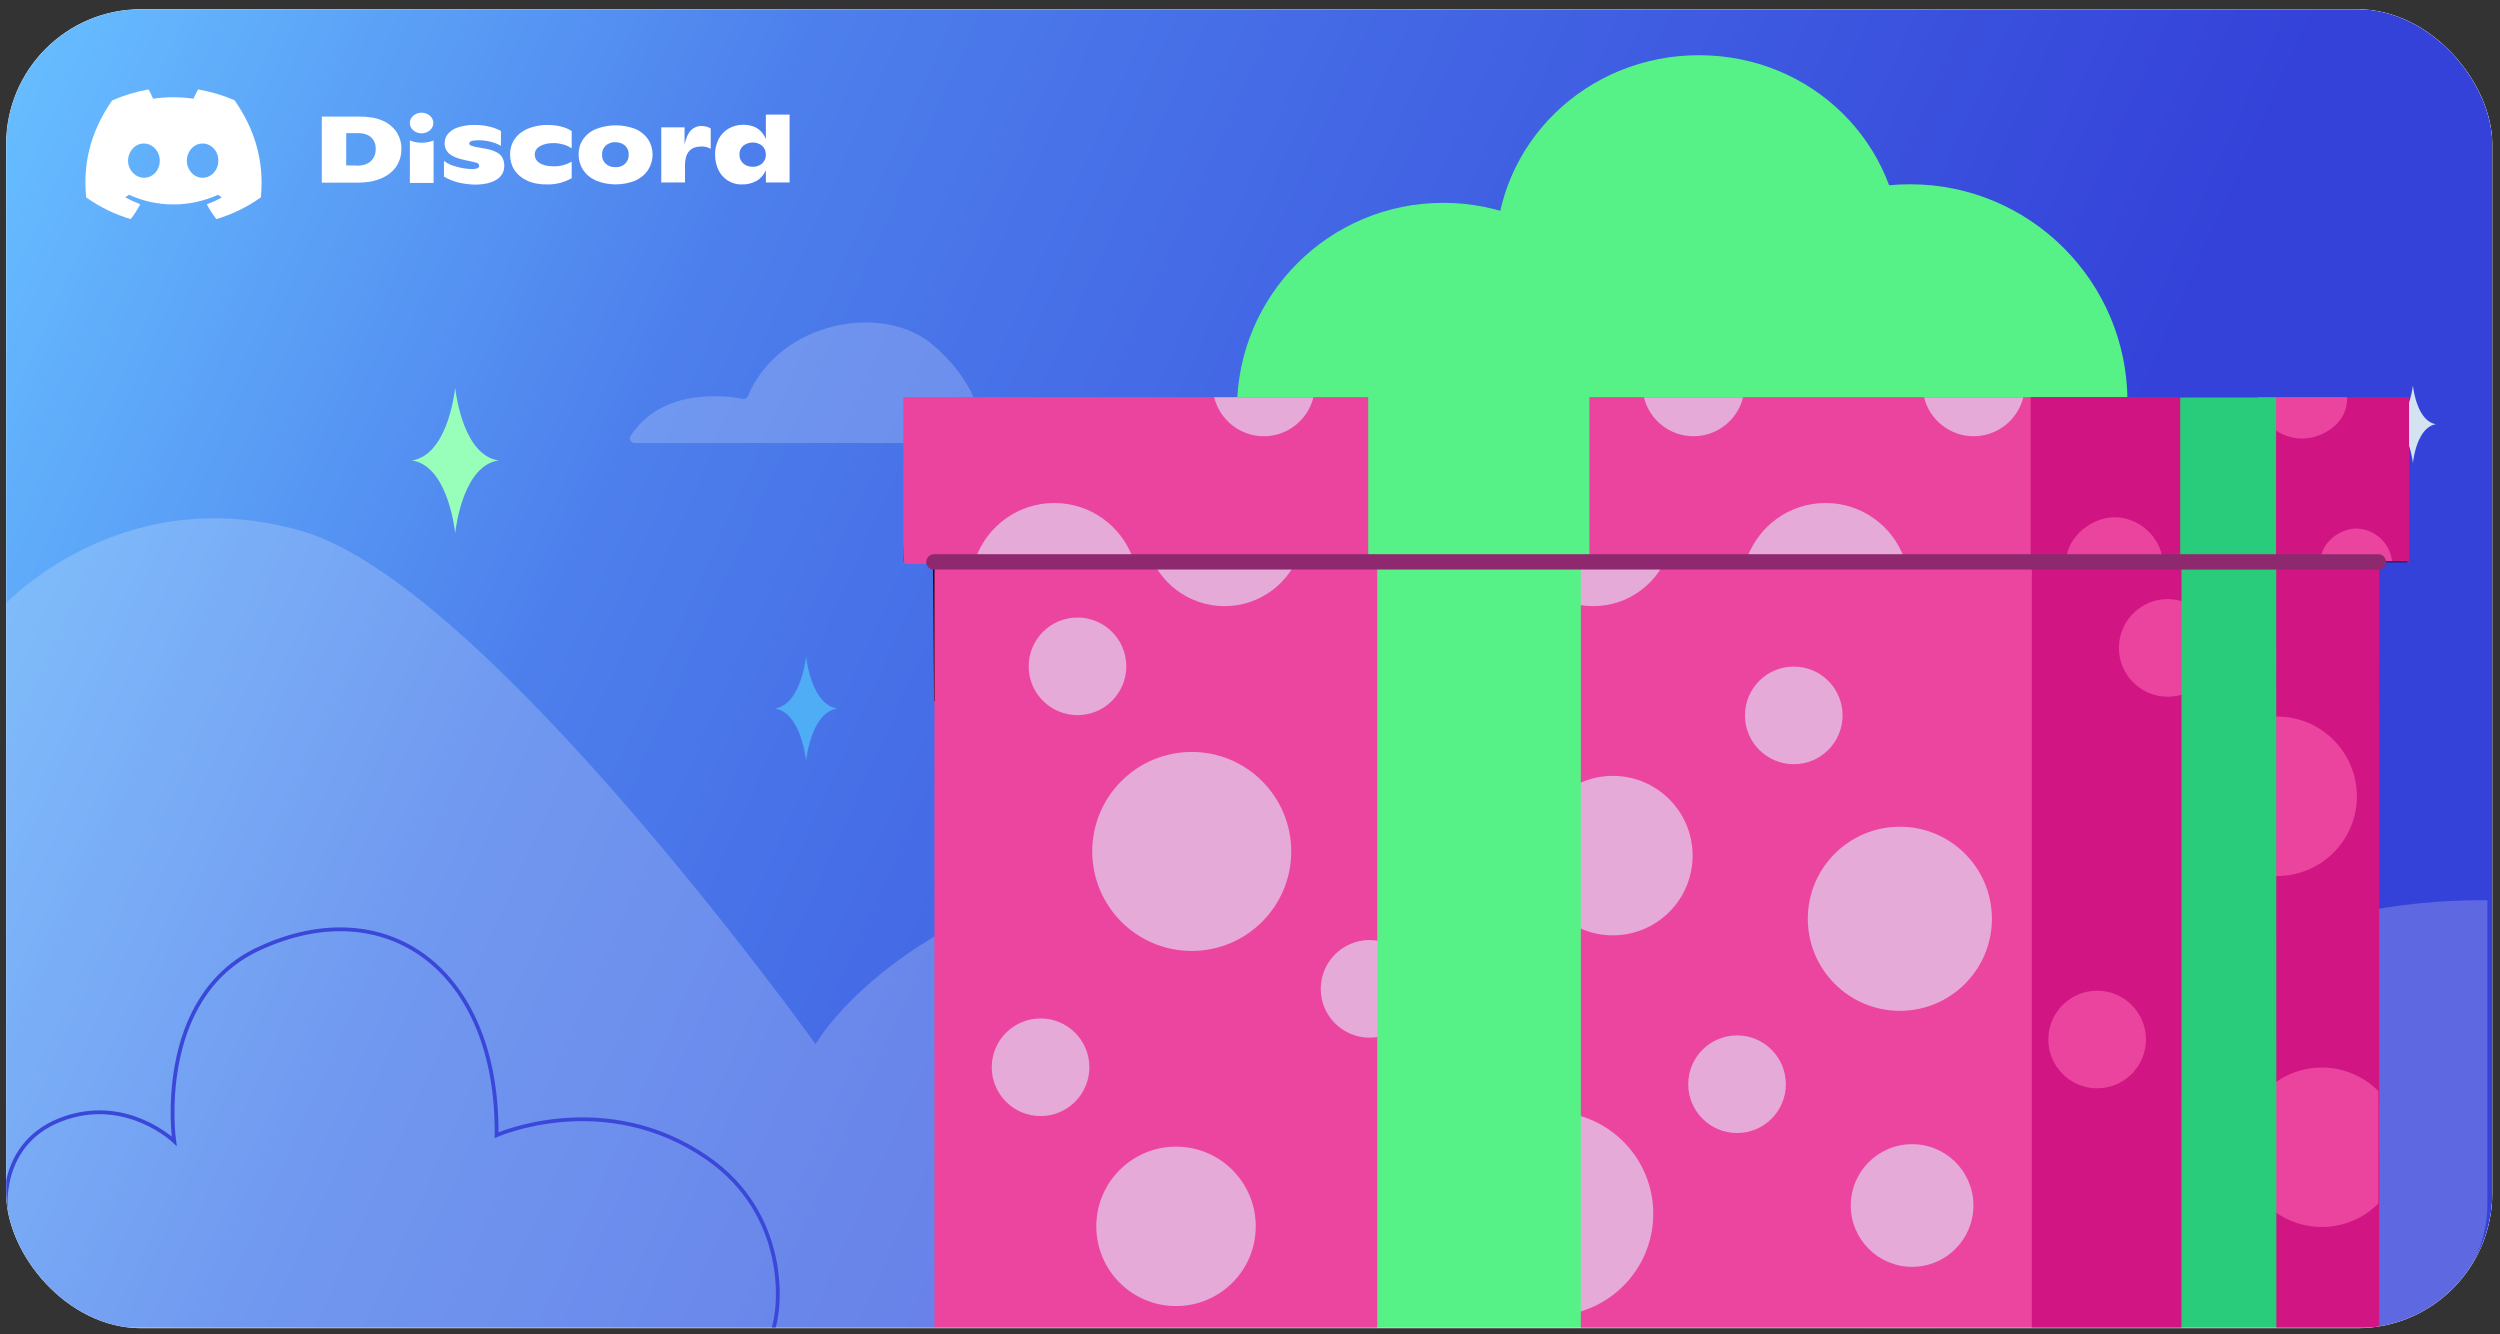 <svg width="815" height="435" viewBox="0 0 815 435" fill="none" xmlns="http://www.w3.org/2000/svg">
<rect x="0" y="0" width="815" height="435" fill="#333333" stroke="none"/>
<g clip-path="url(#clip0_867_89609)">
<rect x="2" y="3" width="810.5" height="430" rx="44" fill="white"/>
<mask id="mask0_867_89609" style="mask-type:luminance" maskUnits="userSpaceOnUse" x="-44" y="-167" width="900" height="600">
<path d="M856 -167H-44V433H856V-167Z" fill="white"/>
</mask>
<g mask="url(#mask0_867_89609)">
<path d="M43.737 2.66C20.776 2.66 1.99 21.447 1.99 44.408V392.857C1.99 415.818 20.776 434.605 43.737 434.605H770.716C793.677 434.605 812.464 415.818 812.464 392.857V44.408C812.464 21.447 793.677 2.66 770.716 2.66H43.737Z" fill="url(#paint0_linear_867_89609)"/>
<g opacity="0.2">
<path d="M206.876 144.43H318.288C319.05 144.43 319.697 143.865 319.788 143.108C320.266 139.119 320.225 126.613 304.499 112.737C288.175 98.333 254.083 104.669 243.818 129.123C243.543 129.779 242.843 130.146 242.145 130.014C236.888 129.018 215.889 126.194 205.615 142.081C204.96 143.094 205.67 144.43 206.876 144.43Z" fill="white"/>
</g>
<g opacity="0.2">
<path d="M42.155 434.372H769.133C792.095 434.372 810.881 415.586 810.881 392.624V293.471C688.029 292.289 628.06 400.513 628.06 400.513C628.06 400.513 551.81 278.807 427.17 277.341C302.531 275.874 265.872 340.392 265.872 340.392C265.872 340.392 158.829 190.825 98.709 173.229C38.589 155.633 0.464 198.158 0.464 198.158V394.786C1.598 416.753 19.919 434.372 42.155 434.372Z" fill="white"/>
</g>
<path d="M1.984 395.523C1.984 395.523 -1.388 371.916 21.57 364.372C41.859 357.705 56.787 372.029 56.787 372.029C56.787 372.029 50.1 325.223 84.368 309.284C125.802 290.013 162.417 316.029 161.891 370.072C161.891 370.072 197.191 354.39 230.61 377.543C256.711 395.625 254.994 425.763 251.811 434.089" stroke="#3B47D9" stroke-width="1.245" stroke-miterlimit="10"/>
<path d="M262.782 213.932C263.051 216.262 264.961 229.77 272.945 230.982C264.956 232.184 263.051 245.715 262.782 248.03C262.508 245.715 260.602 232.184 252.613 230.982C260.597 229.77 262.508 216.262 262.782 213.932Z" fill="#4EADF4"/>
<path d="M786.603 125.65C786.803 127.377 788.218 137.389 794.136 138.288C788.215 139.179 786.803 149.208 786.603 150.924C786.4 149.208 784.987 139.179 779.066 138.288C784.984 137.389 786.4 127.377 786.603 125.65Z" fill="#D3E3EF"/>
<path d="M148.393 126.45C148.766 129.682 151.416 148.423 162.494 150.105C151.409 151.773 148.766 170.545 148.393 173.758C148.013 170.545 145.37 151.773 134.286 150.105C145.364 148.423 148.013 129.682 148.393 126.45Z" fill="#97FFBA"/>
<path d="M693.553 130.978C693.553 170.138 661.808 201.883 622.648 201.883C583.488 201.882 551.743 170.137 551.743 130.977C551.743 91.817 583.488 60.072 622.648 60.072C661.808 60.073 693.553 91.818 693.553 130.978Z" fill="#57F287"/>
<path d="M619.889 83.138C619.889 119.7 590.25 149.339 553.688 149.339C517.125 149.339 487.485 119.7 487.485 83.137C487.485 46.574 517.304 17.999 553.867 17.999C590.429 17.999 619.889 46.575 619.889 83.138Z" fill="#57F287"/>
<path d="M537.747 133.37C537.747 170.509 507.64 200.616 470.501 200.616C433.362 200.616 403.255 170.509 403.255 133.37C403.255 96.231 433.362 66.124 470.501 66.124C507.64 66.124 537.747 96.231 537.747 133.37Z" fill="#57F287"/>
<path d="M784.782 183.305L434.365 183.259L294.417 183.074L295.707 156.833L661.96 156.826L785.057 157.6L784.782 183.305Z" fill="black"/>
<path d="M294.899 183.842L294.899 130.11L663.42 130.112L663.42 183.844L294.899 183.842Z" fill="#EA449E"/>
<path d="M643.417 142.211C651.253 142.211 657.808 136.797 659.593 129.511L627.241 129.511C629.025 136.797 635.581 142.211 643.417 142.211Z" fill="#E5AAD8"/>
<path d="M595.133 163.974C583.336 163.974 573.295 171.477 569.511 181.97L620.755 181.97C616.971 171.477 606.93 163.974 595.133 163.974Z" fill="#E5AAD8"/>
<path d="M552.077 142.211C559.913 142.211 566.469 136.797 568.253 129.511L535.901 129.511C537.685 136.797 544.241 142.211 552.077 142.211Z" fill="#E5AAD8"/>
<path d="M412.001 142.211C419.837 142.211 426.393 136.797 428.177 129.511L395.825 129.511C397.609 136.797 404.165 142.211 412.001 142.211Z" fill="#E5AAD8"/>
<path d="M343.698 163.973C331.901 163.973 321.86 171.476 318.076 181.969L369.32 181.969C365.536 171.476 355.495 163.973 343.698 163.973Z" fill="#E5AAD8"/>
<path d="M518.138 129.26L446.04 129.26L446.04 181.914L518.138 181.914L518.138 129.26Z" fill="#56F186"/>
<path d="M785.344 182.984L662 182.984L662 129.477L785.344 129.477L785.344 182.984Z" fill="#D01482"/>
<path d="M689.341 168.617C682.073 168.617 673.876 174.803 673.556 182.869L705.126 182.869C704.126 174.19 696.609 168.617 689.341 168.617Z" fill="#E5AAD8"/>
<path d="M768.116 172.319C762.736 172.319 756.668 176.898 756.431 182.869L779.802 182.869C779.061 176.444 773.496 172.319 768.116 172.319Z" fill="#E5AAD8"/>
<path d="M750.556 142.977C757.265 142.978 765.626 137.72 765.126 129.493L735.985 129.493C736.001 138.211 743.847 142.977 750.556 142.977Z" fill="#E5AAD8"/>
<path d="M742.001 129.63L710.751 129.63L710.751 183L742.001 183L742.001 129.63Z" fill="#28CB79"/>
<path d="M304.479 183.178L662.001 183.179L775.344 183.18" stroke="#8E286F" stroke-width="5" stroke-linecap="round" stroke-linejoin="round"/>
<path d="M773.532 225.629L304.5 228.565L304.143 178.232L434.715 157.096L774.633 156.749L773.532 225.629Z" fill="black"/>
<path d="M462.67 400.379C462.67 400.379 389.029 481.72 394.351 489.584C407.072 508.379 403.099 485.579 445.221 483.385" stroke="#688DFF" stroke-width="80.002" stroke-linecap="round"/>
<path d="M688.276 402.546C690.654 424.019 697.254 442.423 701.329 457.19" stroke="#3C57D8" stroke-width="85.002" stroke-linecap="round"/>
<path d="M688.276 409.69C691.079 435.006 699.752 456.055 703.235 471.909C705.51 482.265 696.3 439.674 676.888 382.678" stroke="#688DFF" stroke-width="85.002" stroke-linecap="round"/>
<path d="M579.391 367.75L486.063 367.75C468.502 367.75 456.348 373.393 448.019 380.431C437.004 389.738 430.913 403.623 430.913 418.043L430.913 515.116C430.913 542.673 453.253 565.014 480.811 565.014L628.681 565.014C656.239 565.014 678.579 542.673 678.579 515.116L678.579 418.004C678.579 404.192 673.008 390.83 662.767 381.563C654.419 374.008 641.923 367.75 623.43 367.75L530.102 367.75" fill="#698EFF"/>
<path d="M674.957 405.91C672.959 425.218 620.782 435.64 558.414 429.187C496.047 422.734 447.107 401.85 449.105 382.542C451.103 363.234 503.282 352.812 565.648 359.265C628.016 365.718 676.955 386.602 674.957 405.91Z" fill="#4B67EC"/>
<path d="M396.671 305.857L412.188 309.173C431.096 313.211 449.87 301.044 453.908 282.136L460.995 248.958C465.032 230.051 452.867 211.275 433.959 207.237L418.441 203.924C399.533 199.885 380.76 212.05 376.722 230.958L369.635 264.138C365.597 283.046 377.763 301.819 396.671 305.857Z" fill="#698EFF"/>
<path d="M400.811 279.984L419.044 283.879C422.257 284.565 425.449 282.496 426.135 279.282L436.149 232.394C436.838 229.171 434.764 225.97 431.54 225.282L413.324 221.392C405.788 219.783 398.305 224.631 396.696 232.167L390.035 263.355C388.425 270.892 393.275 278.375 400.811 279.984Z" fill="#B7CDFF"/>
<path d="M727.988 364.301L712.349 361.622C693.292 358.357 680.371 340.095 683.636 321.038L689.365 287.597C692.629 268.541 710.892 255.621 729.949 258.885L745.588 261.565C764.645 264.829 777.566 283.092 774.301 302.148L768.572 335.588C765.308 354.644 747.045 367.565 727.988 364.301Z" fill="#698EFF"/>
<path d="M733.743 338.737L715.366 335.59C712.127 335.035 709.931 331.931 710.486 328.692L718.581 281.435C719.137 278.186 722.251 275.983 725.5 276.54L743.859 279.684C751.454 280.985 756.605 288.266 755.304 295.861L749.918 327.294C748.617 334.89 741.339 340.038 733.743 338.737Z" fill="#B7CDFF"/>
<path d="M627.14 415.472C590.428 411.495 492.173 396.224 460.835 387.608C429.666 379.039 399.464 347.162 406.299 310.447L418.515 253.676C428.155 199.766 457.235 189.568 505.908 193.849C557.897 198.424 649.918 215.341 667.007 218.842C713.87 228.44 732.004 261.117 725.169 297.832L714.343 363.232C706.797 403.767 672.917 420.43 627.14 415.472Z" fill="#698EFF"/>
<path d="M591.985 424.205C586.847 426.706 579.566 433.018 591.778 442.609C596.887 446.62 632.867 435.266 634.047 428.422C634.047 428.422 635.237 423.526 632.294 420.803C624.021 413.15 598.387 421.089 591.985 424.205Z" fill="#E9459C"/>
<path d="M591.707 442.594C591.707 442.594 608.676 427.476 634.017 428.415C634.017 428.415 630.821 446.221 613.061 449.617C601.877 451.757 591.707 442.594 591.707 442.594Z" fill="#FFACD6"/>
<path d="M651.434 356.386C650.367 363.253 643.936 367.963 637.057 366.894C630.188 365.838 625.48 359.397 626.547 352.529C627.605 345.648 634.046 340.94 640.914 342.008C647.793 343.076 652.503 349.507 651.434 356.386ZM476.098 329.34C475.017 336.322 468.475 341.1 461.493 340.019C454.51 338.939 449.731 332.408 450.813 325.414C451.894 318.432 458.425 313.653 465.418 314.735C472.4 315.815 477.178 322.358 476.098 329.34Z" stroke="#070100" stroke-width="5.758"/>
<path d="M651.437 356.38C650.371 363.255 643.936 367.965 637.061 366.899C630.187 365.833 625.476 359.397 626.542 352.522C627.608 345.648 634.044 340.939 640.919 342.004C647.794 343.07 652.503 349.505 651.437 356.38Z" fill="#080201"/>
<path d="M476.099 329.338C475.016 336.321 468.479 341.106 461.496 340.023C454.513 338.94 449.727 332.403 450.81 325.42C451.893 318.437 458.431 313.651 465.414 314.734C472.397 315.817 477.182 322.355 476.099 329.338Z" fill="#080201"/>
<path d="M568.462 407.772L512.618 398.767C491.628 395.382 477.224 375.44 480.608 354.45L485.685 322.959C487.674 310.624 499.396 302.157 511.733 304.146L593.668 317.358C605.512 319.268 613.639 330.52 611.73 342.364L605.497 381.021C602.668 398.562 586.004 410.6 568.462 407.772Z" fill="#B7CDFF"/>
<path d="M562.729 383.774L549.643 381.746C545.153 381.05 542.049 376.808 542.744 372.318L542.798 371.97C543.494 367.482 547.736 364.378 552.226 365.073L565.313 367.101C569.803 367.797 572.907 372.039 572.211 376.529L572.157 376.877C571.461 381.365 567.219 384.469 562.729 383.774Z" fill="#698EFF"/>
<path d="M514.98 376.375L501.893 374.347C497.403 373.652 494.3 369.409 494.995 364.919L495.049 364.572C495.744 360.083 499.987 356.979 504.477 357.675L517.564 359.703C522.054 360.398 525.157 364.641 524.462 369.131L524.408 369.478C523.711 373.967 519.47 377.071 514.98 376.375Z" fill="#698EFF"/>
<path d="M665.492 433.914L304.628 433.913L304.629 179.519L662.378 179.374L665.492 433.914Z" fill="#EB459F"/>
<path d="M775.626 433.732L662.381 433.732L662.382 179.338L775.602 156.838L775.626 433.732Z" fill="#D11583"/>
<path d="M525.804 252.937C511.45 252.937 499.814 264.573 499.814 278.927C499.814 293.281 511.45 304.917 525.804 304.917C540.158 304.917 551.794 293.281 551.794 278.927C551.794 264.573 540.158 252.937 525.804 252.937Z" fill="#E5AAD8"/>
<path d="M743.241 285.568C757.587 285.079 768.82 273.054 768.331 258.708C767.842 244.362 755.817 233.129 741.471 233.618C734.273 233.863 727.86 237.014 723.317 241.904L724.565 278.537C729.43 283.106 736.043 285.813 743.241 285.568Z" fill="#EA449E"/>
<path d="M388.507 245.136C370.594 245.136 356.072 259.657 356.072 277.57C356.072 295.484 370.593 310.005 388.507 310.005C406.42 310.005 420.941 295.484 420.941 277.571C420.941 259.658 406.42 245.136 388.507 245.136Z" fill="#E5AAD8"/>
<path d="M619.353 269.509C602.777 269.509 589.341 282.945 589.341 299.52C589.341 316.096 602.777 329.532 619.352 329.532C635.928 329.532 649.364 316.096 649.364 299.521C649.364 282.946 635.928 269.509 619.353 269.509Z" fill="#E5AAD8"/>
<path d="M519.387 197.607C531.11 197.607 541.017 189.844 544.256 179.179L494.518 179.179C497.757 189.844 507.664 197.607 519.387 197.607Z" fill="#E5AAD8"/>
<path d="M399.191 197.607C410.914 197.607 420.821 189.844 424.06 179.179L374.322 179.179C377.561 189.844 387.468 197.607 399.191 197.607Z" fill="#E5AAD8"/>
<path d="M566.277 337.542C557.489 337.542 550.365 344.666 550.365 353.454C550.365 362.241 557.489 369.365 566.277 369.365C575.065 369.365 582.189 362.241 582.189 353.454C582.189 344.666 575.065 337.542 566.277 337.542Z" fill="#E5AAD8"/>
<path d="M446.478 306.457C437.69 306.457 430.566 313.581 430.565 322.369C430.565 331.156 437.689 338.28 446.477 338.28C455.265 338.28 462.389 331.156 462.389 322.369C462.39 313.581 455.266 306.457 446.478 306.457Z" fill="#E5AAD8"/>
<path d="M339.223 332.013C330.435 332.013 323.311 339.137 323.311 347.925C323.311 356.712 330.435 363.836 339.223 363.836C348.011 363.836 355.135 356.712 355.135 347.925C355.135 339.137 348.011 332.013 339.223 332.013Z" fill="#E5AAD8"/>
<path d="M683.671 322.963C674.883 322.963 667.759 330.087 667.759 338.875C667.759 347.662 674.883 354.786 683.671 354.786C692.459 354.786 699.583 347.662 699.583 338.875C699.583 330.087 692.459 322.963 683.671 322.963Z" fill="#EA449E"/>
<path d="M584.767 217.303C575.979 217.303 568.855 224.428 568.855 233.216C568.855 242.003 575.979 249.127 584.767 249.127C593.555 249.127 600.679 242.003 600.679 233.216C600.679 224.428 593.555 217.303 584.767 217.303Z" fill="#E5AAD8"/>
<path d="M351.262 201.311C342.474 201.311 335.35 208.436 335.35 217.224C335.35 226.011 342.474 233.135 351.262 233.135C360.05 233.135 367.174 226.011 367.174 217.224C367.174 208.436 360.05 201.311 351.262 201.311Z" fill="#E5AAD8"/>
<path d="M706.672 195.307C697.884 195.307 690.76 202.432 690.76 211.22C690.76 220.007 697.884 227.131 706.672 227.131C715.46 227.131 722.584 220.007 722.584 211.22C722.584 202.432 715.46 195.307 706.672 195.307Z" fill="#EA449E"/>
<path d="M505.705 362.426C487.337 362.426 472.447 377.316 472.447 395.684C472.447 414.052 487.337 428.943 505.705 428.943C524.073 428.943 538.963 414.053 538.964 395.684C538.964 377.316 524.074 362.426 505.705 362.426Z" fill="#E5AAD8"/>
<path d="M756.917 348.019C742.563 348.019 730.927 359.655 730.927 374.009C730.927 388.363 742.563 399.999 756.917 399.999C764.119 399.999 770.636 397.068 775.343 392.336L775.343 355.682C770.636 350.95 764.119 348.019 756.917 348.019Z" fill="#EA449E"/>
<path d="M383.386 373.8C369.032 373.8 357.396 385.436 357.396 399.79C357.396 414.144 369.032 425.78 383.386 425.78C397.74 425.78 409.376 414.144 409.376 399.79C409.376 385.436 397.74 373.8 383.386 373.8Z" fill="#E5AAD8"/>
<path d="M623.346 373.001C612.303 373.001 603.352 381.953 603.352 392.996C603.352 404.038 612.303 412.99 623.346 412.99C634.389 412.99 643.341 404.039 643.341 392.996C643.341 381.953 634.389 373.001 623.346 373.001Z" fill="#E5AAD8"/>
<path d="M515.346 433.573L448.974 433.573L448.975 179.179L515.347 179.179L515.346 433.573Z" fill="#57F287"/>
<path d="M742.097 433.574L711.157 433.574L711.166 168.993L742.046 163.055L742.097 433.574Z" fill="#29CC7A"/>
<path d="M294.479 183.207L294.479 129.475L663 129.476L663 183.208L294.479 183.207Z" fill="#EA449E"/>
<path d="M643.417 142.211C651.253 142.211 657.808 136.797 659.593 129.511L627.241 129.511C629.025 136.797 635.581 142.211 643.417 142.211Z" fill="#E5AAD8"/>
<path d="M595.133 163.974C583.336 163.974 573.295 171.477 569.511 181.97L620.755 181.97C616.971 171.477 606.93 163.974 595.133 163.974Z" fill="#E5AAD8"/>
<path d="M552.077 142.211C559.913 142.211 566.469 136.797 568.253 129.511L535.901 129.511C537.685 136.797 544.241 142.211 552.077 142.211Z" fill="#E5AAD8"/>
<path d="M412.001 142.211C419.837 142.211 426.393 136.797 428.177 129.511L395.825 129.511C397.609 136.797 404.165 142.211 412.001 142.211Z" fill="#E5AAD8"/>
<path d="M343.698 163.973C331.901 163.973 321.86 171.476 318.076 181.969L369.32 181.969C365.536 171.476 355.495 163.973 343.698 163.973Z" fill="#E5AAD8"/>
<path d="M518.138 129.26L446.04 129.26L446.04 181.914L518.138 181.914L518.138 129.26Z" fill="#57F287"/>
<path d="M785.344 182.984L662 182.984L662 129.477L785.344 129.477L785.344 182.984Z" fill="#D01482"/>
<path d="M689.341 168.617C682.073 168.617 673.876 174.803 673.556 182.869L705.126 182.869C704.126 174.19 696.609 168.617 689.341 168.617Z" fill="#EA449E"/>
<path d="M768.116 172.319C762.736 172.319 756.668 176.898 756.431 182.869L779.802 182.869C779.061 176.444 773.496 172.319 768.116 172.319Z" fill="#EA449E"/>
<path d="M750.556 142.977C757.265 142.978 765.626 137.72 765.126 129.493L735.985 129.493C736.001 138.211 743.847 142.977 750.556 142.977Z" fill="#EA449E"/>
<path d="M742.001 129.63L710.751 129.63L710.751 183L742.001 183L742.001 129.63Z" fill="#29CC7A"/>
<path d="M304.479 183.178L662.001 183.179L775.344 183.18" stroke="#8E286F" stroke-width="5" stroke-linecap="round" stroke-linejoin="round"/>
<mask id="mask1_867_89609" style="mask-type:luminance" maskUnits="userSpaceOnUse" x="-44" y="-167" width="900" height="600">
<path d="M-44 -167H856V433H-44V-167Z" fill="white"/>
</mask>
<g mask="url(#mask1_867_89609)">
<path d="M104.91 38.01H117.204C120.168 38.01 122.699 38.422 124.719 39.335C126.598 40.106 128.194 41.452 129.345 43.136C130.355 44.819 130.931 46.709 130.855 48.609C130.855 50.575 130.355 52.475 129.269 54.159C128.118 55.918 126.38 57.243 124.426 58.09C122.254 59.078 119.517 59.556 116.335 59.556H104.91V38.01ZM116.259 54.017C118.279 54.017 119.799 53.529 120.885 52.54C121.971 51.487 122.547 50.075 122.471 48.533C122.547 47.132 122.036 45.807 121.026 44.819C120.082 43.907 118.648 43.407 116.693 43.407H112.86V53.941H116.259V54.017Z" fill="white"/>
<path d="M149.361 59.48C147.775 59.057 146.179 58.438 144.734 57.591V52.465C145.962 53.377 147.406 54.007 148.85 54.354C150.512 54.843 152.173 55.06 153.911 55.125C154.487 55.125 155.073 55.06 155.649 54.854C156.007 54.648 156.224 54.43 156.224 54.148C156.224 53.866 156.148 53.583 155.931 53.377C155.573 53.094 155.138 52.953 154.704 52.888L150.946 52.041C148.774 51.552 147.265 50.846 146.32 49.999C145.375 49.087 144.876 47.827 144.952 46.568C144.952 45.449 145.386 44.32 146.179 43.473C147.124 42.484 148.275 41.789 149.578 41.442C151.24 40.953 152.977 40.671 154.78 40.736C156.441 40.736 158.038 40.877 159.623 41.301C160.927 41.583 162.143 42.072 163.305 42.702V47.545C162.219 46.915 161.068 46.492 159.917 46.209C158.613 45.862 157.234 45.721 155.931 45.721C153.976 45.721 152.977 46.079 152.977 46.709C152.977 46.991 153.107 47.263 153.401 47.404C153.911 47.61 154.498 47.762 155.073 47.903L158.244 48.457C160.264 48.805 161.861 49.435 162.871 50.282C163.881 51.129 164.391 52.465 164.391 54.148C164.391 55.972 163.446 57.656 161.861 58.568C160.199 59.621 157.81 60.186 154.704 60.186C152.901 60.121 151.098 59.904 149.361 59.48Z" fill="white"/>
<path d="M171.775 58.861C170.114 58.09 168.659 56.895 167.649 55.353C166.704 53.876 166.28 52.117 166.28 50.358C166.28 48.598 166.715 46.926 167.725 45.449C168.735 43.907 170.179 42.777 171.917 42.006C174.013 41.159 176.261 40.681 178.498 40.747C181.68 40.747 184.275 41.377 186.371 42.712V48.327C185.578 47.838 184.721 47.415 183.776 47.132C182.766 46.85 181.68 46.644 180.594 46.644C178.639 46.644 177.129 46.991 175.967 47.697C174.382 48.544 173.871 50.434 174.74 51.976C175.033 52.465 175.457 52.888 175.967 53.17C177.053 53.876 178.563 54.224 180.659 54.224C181.745 54.224 182.766 54.083 183.776 53.8C184.721 53.518 185.578 53.17 186.371 52.682V58.09C183.917 59.491 181.169 60.186 178.346 60.121C176.109 60.186 173.795 59.773 171.775 58.861Z" fill="white"/>
<path d="M194.255 58.85C192.518 58.079 191.074 56.885 190.064 55.342C189.119 53.865 188.619 52.117 188.619 50.358C188.619 48.598 189.054 46.915 190.064 45.438C191.074 43.961 192.518 42.777 194.255 42.072C198.371 40.453 203.074 40.453 207.19 42.072C208.851 42.777 210.296 43.961 211.306 45.438C212.251 46.915 212.75 48.674 212.75 50.358C212.75 52.117 212.251 53.865 211.306 55.342C210.296 56.885 208.851 58.079 207.19 58.85C202.998 60.533 198.371 60.533 194.255 58.85ZM203.791 53.377C204.583 52.606 205.029 51.476 204.953 50.423C205.029 49.304 204.583 48.251 203.791 47.48C202.922 46.709 201.771 46.35 200.609 46.35C199.447 46.285 198.306 46.709 197.437 47.48C196.645 48.251 196.199 49.304 196.275 50.423C196.199 51.541 196.645 52.606 197.437 53.377C198.306 54.148 199.447 54.56 200.609 54.495C201.836 54.56 202.998 54.148 203.791 53.377Z" fill="white"/>
<path d="M231.69 41.854V48.533C230.745 47.968 229.67 47.697 228.584 47.762C226.922 47.762 225.63 48.24 224.685 49.228C223.816 50.217 223.306 51.759 223.306 53.865V59.48H215.574V41.507H223.165V47.197C223.599 45.091 224.24 43.548 225.185 42.56C226.13 41.572 227.433 41.018 228.801 41.083C229.811 41.083 230.821 41.366 231.69 41.854Z" fill="white"/>
<path d="M257.407 37.369V59.491H249.674V55.484C249.099 56.885 248.013 58.155 246.71 58.926C245.189 59.773 243.538 60.186 241.801 60.121C240.215 60.186 238.619 59.708 237.25 58.861C235.947 58.014 234.861 56.819 234.21 55.419C233.493 53.876 233.124 52.182 233.124 50.499C233.048 48.74 233.493 46.991 234.21 45.449C234.937 43.972 236.099 42.788 237.468 41.941C238.912 41.094 240.574 40.671 242.235 40.671C245.917 40.671 248.371 42.224 249.674 45.308V37.369H257.407ZM248.523 53.236C249.316 52.465 249.75 51.411 249.674 50.358C249.674 49.304 249.24 48.262 248.523 47.556C246.72 46.079 244.114 46.079 242.235 47.556C241.442 48.327 240.997 49.304 241.073 50.358C240.997 51.411 241.442 52.465 242.235 53.236C243.104 54.007 244.179 54.365 245.341 54.365C246.568 54.43 247.654 54.007 248.523 53.236Z" fill="white"/>
<path d="M76.447 32.667C72.689 31.049 68.703 29.865 64.587 29.159C64.012 30.147 63.512 31.125 63.078 32.178C58.745 31.548 54.249 31.548 49.916 32.178C49.481 31.125 48.981 30.147 48.406 29.159C44.355 29.865 40.38 31.06 36.547 32.743C29.108 43.483 27.077 53.942 28.087 64.335C32.496 67.495 37.416 69.884 42.618 71.426C43.769 69.884 44.855 68.266 45.724 66.583C44.062 65.953 42.4 65.182 40.815 64.335C41.249 64.052 41.608 63.77 42.042 63.488C51.219 67.701 61.84 67.701 71.093 63.488C71.451 63.77 71.885 64.128 72.32 64.335C70.734 65.247 69.149 66.018 67.411 66.583C68.28 68.266 69.366 69.884 70.517 71.426C75.719 69.884 80.638 67.495 85.048 64.335C86.199 52.324 82.952 41.931 76.447 32.667ZM46.951 57.949C44.127 57.949 41.749 55.419 41.749 52.4C41.749 49.38 43.997 46.785 46.886 46.785C49.774 46.785 52.087 49.315 52.087 52.4C52.087 55.484 49.84 57.949 46.951 57.949ZM66.032 57.949C63.208 57.949 60.906 55.419 60.906 52.4C60.906 49.38 63.143 46.785 66.032 46.785C68.921 46.785 71.245 49.315 71.168 52.4C71.168 55.484 68.921 57.949 66.032 57.949Z" fill="white"/>
<path d="M137.436 43.472C139.554 43.472 141.27 41.963 141.27 40.106C141.27 38.249 139.554 36.739 137.436 36.739C135.318 36.739 133.603 38.249 133.603 40.106C133.603 41.963 135.318 43.472 137.436 43.472Z" fill="white"/>
<path d="M133.614 45.797C136.068 46.785 138.892 46.785 141.346 45.797V59.633H133.614V45.797Z" fill="white"/>
</g>
</g>
</g>
<defs>
<linearGradient id="paint0_linear_867_89609" x1="6.438" y1="29.481" x2="804.389" y2="388.941" gradientUnits="userSpaceOnUse">
<stop stop-color="#66BCFF"/>
<stop offset="0.26" stop-color="#4D7FEC"/>
<stop offset="0.77" stop-color="#3442D9"/>
</linearGradient>
<clipPath id="clip0_867_89609">
<rect x="2" y="3" width="810.5" height="430" rx="44" fill="white"/>
</clipPath>
</defs>
</svg>

